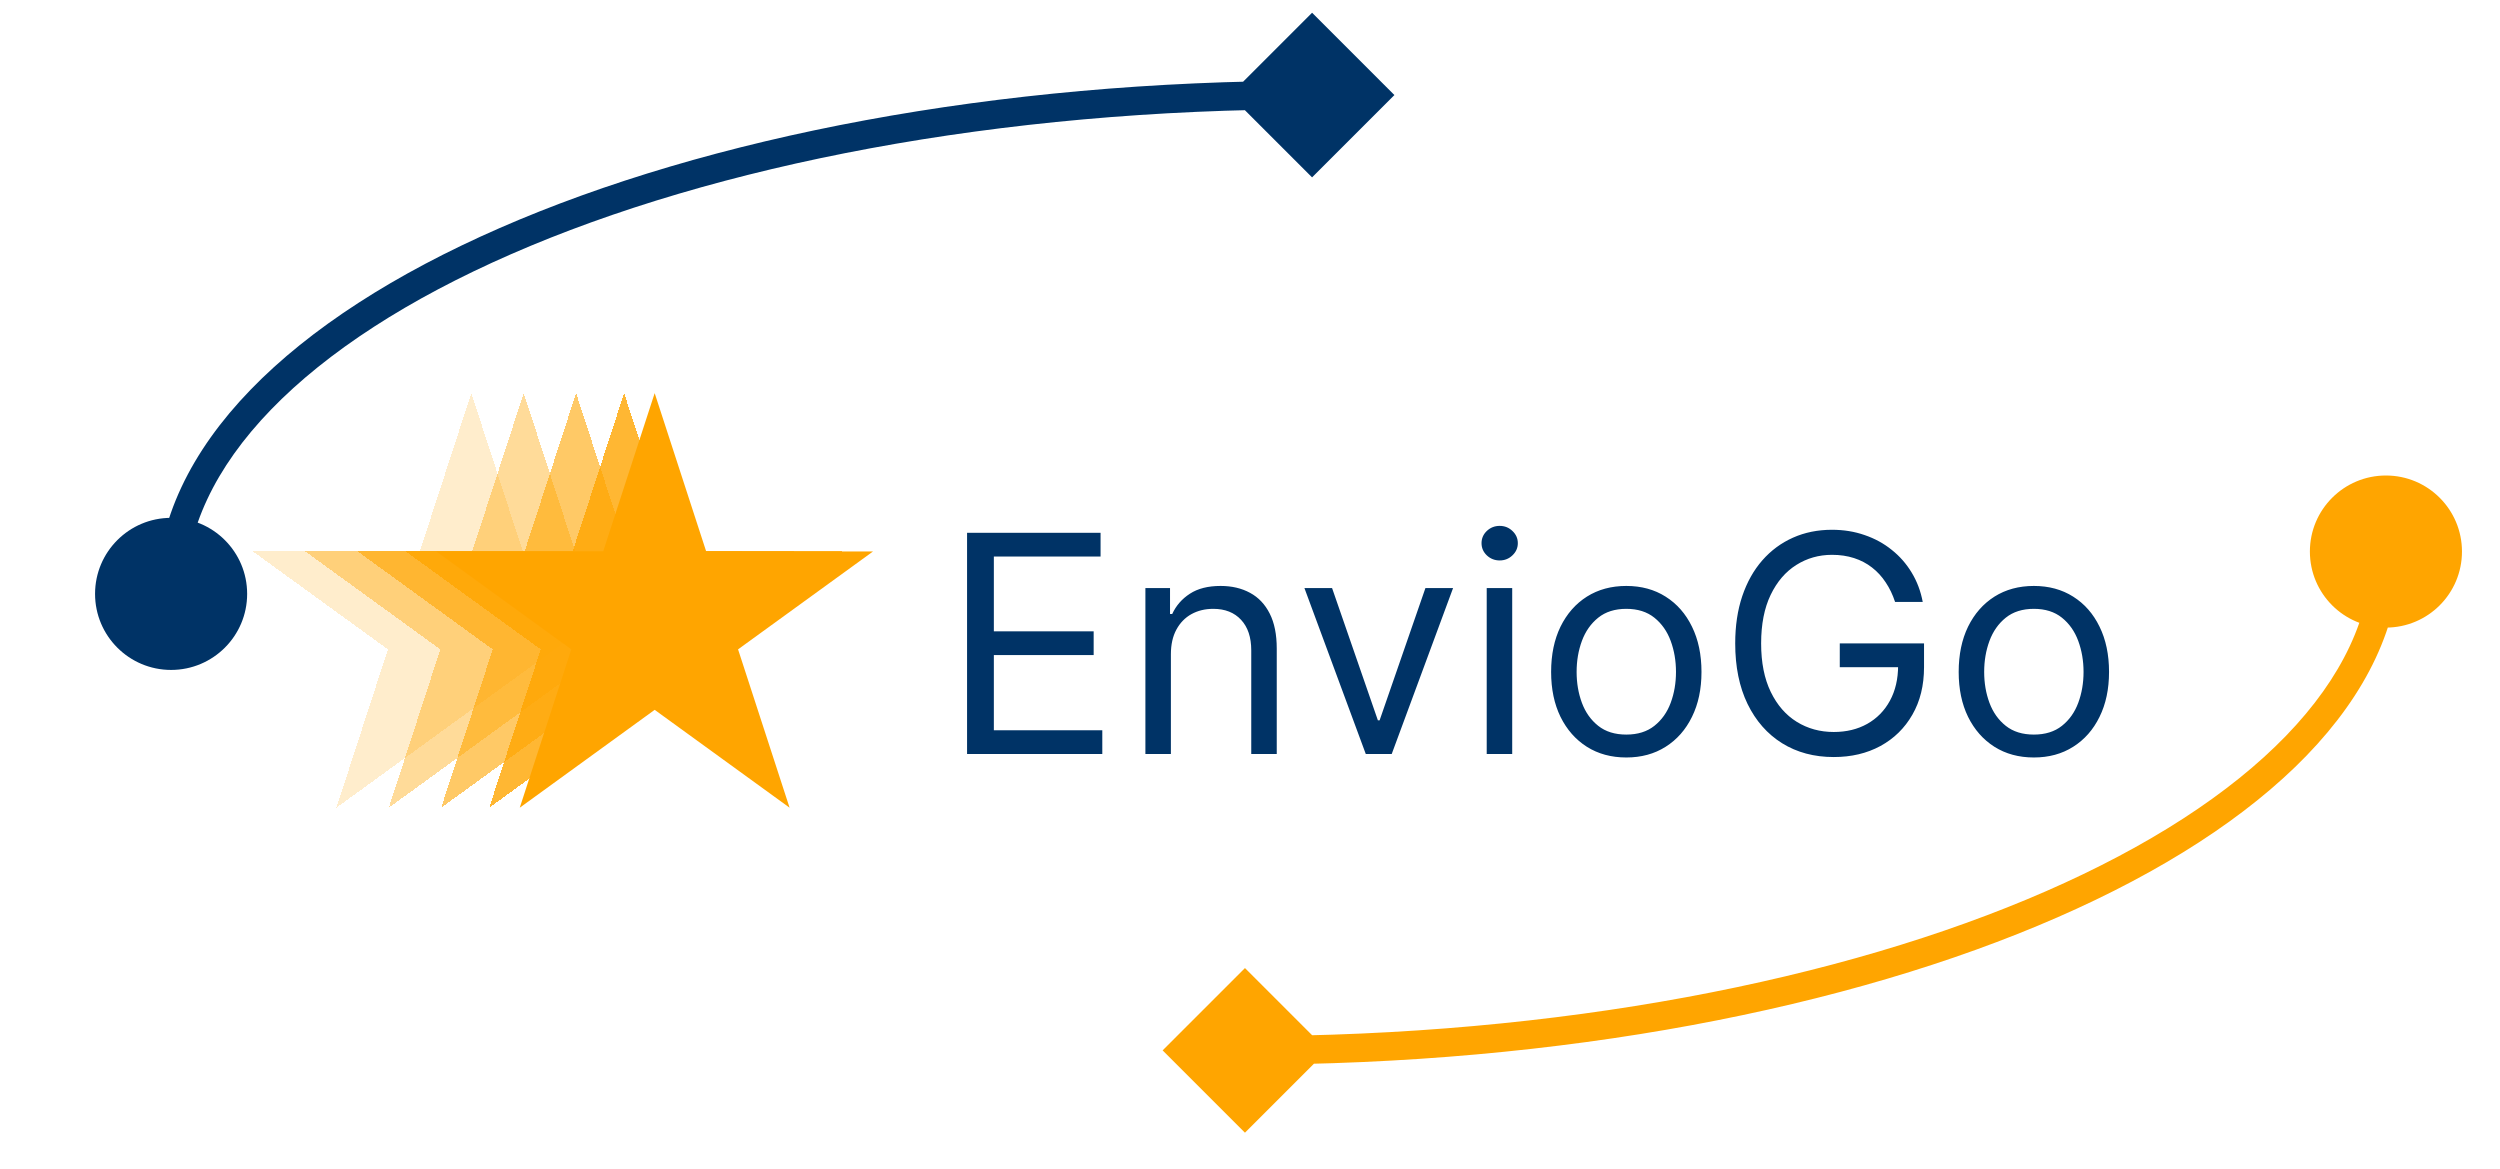 <svg width="263" height="123" viewBox="0 0 263 123" fill="none" xmlns="http://www.w3.org/2000/svg">
<rect width="263" height="123" fill="white"/>
<g filter="url(#filter0_d_71_3)">
<path d="M65.657 40.358L71.078 57.017H88.622L74.429 67.312L65.657 73.675L51.464 83.971L56.886 67.312L42.693 57.017H60.236L65.657 40.358Z" fill="#FFA500" fill-opacity="0.8" shape-rendering="crispEdges"/>
</g>
<path d="M243 58.023C243 62.441 246.582 66.023 251 66.023C255.418 66.023 259 62.441 259 58.023C259 53.605 255.418 50.023 251 50.023C246.582 50.023 243 53.605 243 58.023ZM122.309 110.5L130.97 119.16L139.63 110.5L130.97 101.84L122.309 110.5ZM249.5 58.023C249.5 64.772 246.378 71.32 240.489 77.406C234.594 83.5 225.991 89.057 215.243 93.755C193.752 103.151 163.958 109 130.97 109V112C164.272 112 194.493 106.102 216.445 96.504C227.418 91.707 236.393 85.955 242.646 79.493C248.905 73.023 252.5 65.765 252.5 58.023H249.5Z" fill="#FFA500"/>
<path d="M10 62.477C10 66.895 13.582 70.477 18 70.477C22.418 70.477 26 66.895 26 62.477C26 58.059 22.418 54.477 18 54.477C13.582 54.477 10 58.059 10 62.477ZM146.691 10L138.03 1.34L129.37 10L138.03 18.66L146.691 10ZM19.5 62.477C19.5 55.728 22.622 49.18 28.511 43.093C34.406 37 43.009 31.443 53.757 26.744C75.248 17.349 105.042 11.5 138.03 11.5V8.5C104.728 8.5 74.507 14.399 52.555 23.996C41.581 28.793 32.607 34.545 26.355 41.008C20.095 47.477 16.5 54.735 16.5 62.477H19.5Z" fill="#003366"/>
<g filter="url(#filter1_d_71_3)">
<path d="M49.582 40.358L55.003 57.017H72.546L58.354 67.312L49.582 73.675L35.389 83.971L40.81 67.312L26.618 57.017H44.161L49.582 40.358Z" fill="#FFA500" fill-opacity="0.2" shape-rendering="crispEdges"/>
</g>
<path d="M101.735 79.323V56.05H115.78V58.55H104.553V66.414H115.053V68.914H104.553V76.823H115.962V79.323H101.735ZM123.178 68.823V79.323H120.496V61.868H123.087V64.596H123.314C123.723 63.709 124.344 62.997 125.178 62.459C126.011 61.914 127.087 61.641 128.405 61.641C129.587 61.641 130.621 61.884 131.507 62.368C132.394 62.846 133.083 63.573 133.575 64.55C134.068 65.52 134.314 66.747 134.314 68.232V79.323H131.632V68.414C131.632 67.043 131.276 65.975 130.564 65.209C129.852 64.437 128.875 64.05 127.632 64.05C126.776 64.05 126.011 64.236 125.337 64.607C124.67 64.978 124.144 65.52 123.757 66.232C123.371 66.944 123.178 67.808 123.178 68.823ZM152.862 61.868L146.408 79.323H143.681L137.226 61.868H140.135L144.953 75.778H145.135L149.953 61.868H152.862ZM156.402 79.323V61.868H159.084V79.323H156.402ZM157.766 58.959C157.243 58.959 156.792 58.781 156.413 58.425C156.042 58.069 155.857 57.641 155.857 57.141C155.857 56.641 156.042 56.213 156.413 55.857C156.792 55.501 157.243 55.323 157.766 55.323C158.288 55.323 158.735 55.501 159.107 55.857C159.485 56.213 159.675 56.641 159.675 57.141C159.675 57.641 159.485 58.069 159.107 58.425C158.735 58.781 158.288 58.959 157.766 58.959ZM171.087 79.687C169.511 79.687 168.128 79.312 166.939 78.562C165.757 77.812 164.833 76.762 164.166 75.414C163.507 74.065 163.178 72.49 163.178 70.687C163.178 68.868 163.507 67.281 164.166 65.925C164.833 64.569 165.757 63.516 166.939 62.766C168.128 62.016 169.511 61.641 171.087 61.641C172.663 61.641 174.041 62.016 175.223 62.766C176.413 63.516 177.337 64.569 177.996 65.925C178.663 67.281 178.996 68.868 178.996 70.687C178.996 72.49 178.663 74.065 177.996 75.414C177.337 76.762 176.413 77.812 175.223 78.562C174.041 79.312 172.663 79.687 171.087 79.687ZM171.087 77.278C172.284 77.278 173.269 76.971 174.041 76.357C174.814 75.743 175.386 74.937 175.757 73.937C176.128 72.937 176.314 71.853 176.314 70.687C176.314 69.52 176.128 68.433 175.757 67.425C175.386 66.418 174.814 65.603 174.041 64.982C173.269 64.361 172.284 64.05 171.087 64.05C169.89 64.05 168.905 64.361 168.132 64.982C167.36 65.603 166.788 66.418 166.416 67.425C166.045 68.433 165.86 69.52 165.86 70.687C165.86 71.853 166.045 72.937 166.416 73.937C166.788 74.937 167.36 75.743 168.132 76.357C168.905 76.971 169.89 77.278 171.087 77.278ZM199.362 63.323C199.112 62.558 198.783 61.872 198.374 61.266C197.972 60.653 197.491 60.13 196.931 59.698C196.377 59.266 195.749 58.937 195.044 58.709C194.34 58.482 193.567 58.368 192.726 58.368C191.347 58.368 190.093 58.724 188.965 59.437C187.836 60.149 186.938 61.198 186.271 62.584C185.605 63.971 185.271 65.671 185.271 67.687C185.271 69.702 185.609 71.403 186.283 72.789C186.957 74.175 187.87 75.225 189.021 75.937C190.173 76.649 191.468 77.005 192.908 77.005C194.241 77.005 195.415 76.721 196.431 76.153C197.453 75.577 198.249 74.766 198.817 73.721C199.393 72.668 199.681 71.429 199.681 70.005L200.544 70.187H193.544V67.687H202.408V70.187C202.408 72.103 201.999 73.77 201.181 75.187C200.37 76.603 199.249 77.702 197.817 78.482C196.393 79.255 194.756 79.641 192.908 79.641C190.847 79.641 189.037 79.156 187.476 78.187C185.923 77.217 184.711 75.838 183.84 74.05C182.976 72.262 182.544 70.141 182.544 67.687C182.544 65.846 182.79 64.19 183.283 62.721C183.783 61.243 184.487 59.986 185.396 58.948C186.306 57.91 187.381 57.115 188.624 56.562C189.866 56.009 191.234 55.732 192.726 55.732C193.953 55.732 195.097 55.918 196.158 56.289C197.226 56.653 198.177 57.172 199.01 57.846C199.851 58.512 200.552 59.312 201.112 60.243C201.673 61.168 202.059 62.194 202.271 63.323H199.362ZM213.962 79.687C212.386 79.687 211.003 79.312 209.814 78.562C208.632 77.812 207.708 76.762 207.041 75.414C206.382 74.065 206.053 72.49 206.053 70.687C206.053 68.868 206.382 67.281 207.041 65.925C207.708 64.569 208.632 63.516 209.814 62.766C211.003 62.016 212.386 61.641 213.962 61.641C215.538 61.641 216.916 62.016 218.098 62.766C219.288 63.516 220.212 64.569 220.871 65.925C221.538 67.281 221.871 68.868 221.871 70.687C221.871 72.49 221.538 74.065 220.871 75.414C220.212 76.762 219.288 77.812 218.098 78.562C216.916 79.312 215.538 79.687 213.962 79.687ZM213.962 77.278C215.159 77.278 216.144 76.971 216.916 76.357C217.689 75.743 218.261 74.937 218.632 73.937C219.003 72.937 219.189 71.853 219.189 70.687C219.189 69.52 219.003 68.433 218.632 67.425C218.261 66.418 217.689 65.603 216.916 64.982C216.144 64.361 215.159 64.05 213.962 64.05C212.765 64.05 211.78 64.361 211.007 64.982C210.235 65.603 209.663 66.418 209.291 67.425C208.92 68.433 208.735 69.52 208.735 70.687C208.735 71.853 208.92 72.937 209.291 73.937C209.663 74.937 210.235 75.743 211.007 76.357C211.78 76.971 212.765 77.278 213.962 77.278Z" fill="#003366"/>
<g filter="url(#filter2_d_71_3)">
<path d="M68.872 40.358L74.293 57.017H91.837L77.644 67.312L83.065 83.971L68.872 73.675L54.679 83.971L60.1 67.312L45.908 57.017H63.451L68.872 40.358Z" fill="#FFA500"/>
</g>
<g filter="url(#filter3_d_71_3)">
<path d="M60.605 40.358L66.026 57.017H83.569L69.376 67.312L66.026 70.015L60.605 73.675L46.412 83.971L51.833 67.312L37.64 57.017H55.184L60.605 40.358Z" fill="#FFA500" fill-opacity="0.6" shape-rendering="crispEdges"/>
</g>
<g filter="url(#filter4_d_71_3)">
<path d="M55.093 40.358L60.515 57.017H78.058L63.865 67.312L55.093 73.675L40.901 83.971L46.322 67.312L32.129 57.017H49.672L55.093 40.358Z" fill="#FFA500" fill-opacity="0.4" shape-rendering="crispEdges"/>
</g>
<defs>
<filter id="filter0_d_71_3" x="38.693" y="37.358" width="53.929" height="51.613" filterUnits="userSpaceOnUse" color-interpolation-filters="sRGB">
<feFlood flood-opacity="0" result="BackgroundImageFix"/>
<feColorMatrix in="SourceAlpha" type="matrix" values="0 0 0 0 0 0 0 0 0 0 0 0 0 0 0 0 0 0 127 0" result="hardAlpha"/>
<feOffset dy="1"/>
<feGaussianBlur stdDeviation="2"/>
<feComposite in2="hardAlpha" operator="out"/>
<feColorMatrix type="matrix" values="0 0 0 0 0.047 0 0 0 0 0.047 0 0 0 0 0.051 0 0 0 0.05 0"/>
<feBlend mode="normal" in2="BackgroundImageFix" result="effect1_dropShadow_71_3"/>
<feBlend mode="normal" in="SourceGraphic" in2="effect1_dropShadow_71_3" result="shape"/>
</filter>
<filter id="filter1_d_71_3" x="22.618" y="37.358" width="53.929" height="51.613" filterUnits="userSpaceOnUse" color-interpolation-filters="sRGB">
<feFlood flood-opacity="0" result="BackgroundImageFix"/>
<feColorMatrix in="SourceAlpha" type="matrix" values="0 0 0 0 0 0 0 0 0 0 0 0 0 0 0 0 0 0 127 0" result="hardAlpha"/>
<feOffset dy="1"/>
<feGaussianBlur stdDeviation="2"/>
<feComposite in2="hardAlpha" operator="out"/>
<feColorMatrix type="matrix" values="0 0 0 0 0.047 0 0 0 0 0.047 0 0 0 0 0.051 0 0 0 0.05 0"/>
<feBlend mode="normal" in2="BackgroundImageFix" result="effect1_dropShadow_71_3"/>
<feBlend mode="normal" in="SourceGraphic" in2="effect1_dropShadow_71_3" result="shape"/>
</filter>
<filter id="filter2_d_71_3" x="41.908" y="37.358" width="53.929" height="51.613" filterUnits="userSpaceOnUse" color-interpolation-filters="sRGB">
<feFlood flood-opacity="0" result="BackgroundImageFix"/>
<feColorMatrix in="SourceAlpha" type="matrix" values="0 0 0 0 0 0 0 0 0 0 0 0 0 0 0 0 0 0 127 0" result="hardAlpha"/>
<feOffset dy="1"/>
<feGaussianBlur stdDeviation="2"/>
<feComposite in2="hardAlpha" operator="out"/>
<feColorMatrix type="matrix" values="0 0 0 0 0.047 0 0 0 0 0.047 0 0 0 0 0.051 0 0 0 0.05 0"/>
<feBlend mode="normal" in2="BackgroundImageFix" result="effect1_dropShadow_71_3"/>
<feBlend mode="normal" in="SourceGraphic" in2="effect1_dropShadow_71_3" result="shape"/>
</filter>
<filter id="filter3_d_71_3" x="33.64" y="37.358" width="53.929" height="51.613" filterUnits="userSpaceOnUse" color-interpolation-filters="sRGB">
<feFlood flood-opacity="0" result="BackgroundImageFix"/>
<feColorMatrix in="SourceAlpha" type="matrix" values="0 0 0 0 0 0 0 0 0 0 0 0 0 0 0 0 0 0 127 0" result="hardAlpha"/>
<feOffset dy="1"/>
<feGaussianBlur stdDeviation="2"/>
<feComposite in2="hardAlpha" operator="out"/>
<feColorMatrix type="matrix" values="0 0 0 0 0.047 0 0 0 0 0.047 0 0 0 0 0.051 0 0 0 0.05 0"/>
<feBlend mode="normal" in2="BackgroundImageFix" result="effect1_dropShadow_71_3"/>
<feBlend mode="normal" in="SourceGraphic" in2="effect1_dropShadow_71_3" result="shape"/>
</filter>
<filter id="filter4_d_71_3" x="28.129" y="37.358" width="53.929" height="51.613" filterUnits="userSpaceOnUse" color-interpolation-filters="sRGB">
<feFlood flood-opacity="0" result="BackgroundImageFix"/>
<feColorMatrix in="SourceAlpha" type="matrix" values="0 0 0 0 0 0 0 0 0 0 0 0 0 0 0 0 0 0 127 0" result="hardAlpha"/>
<feOffset dy="1"/>
<feGaussianBlur stdDeviation="2"/>
<feComposite in2="hardAlpha" operator="out"/>
<feColorMatrix type="matrix" values="0 0 0 0 0.047 0 0 0 0 0.047 0 0 0 0 0.051 0 0 0 0.05 0"/>
<feBlend mode="normal" in2="BackgroundImageFix" result="effect1_dropShadow_71_3"/>
<feBlend mode="normal" in="SourceGraphic" in2="effect1_dropShadow_71_3" result="shape"/>
</filter>
</defs>
</svg>
